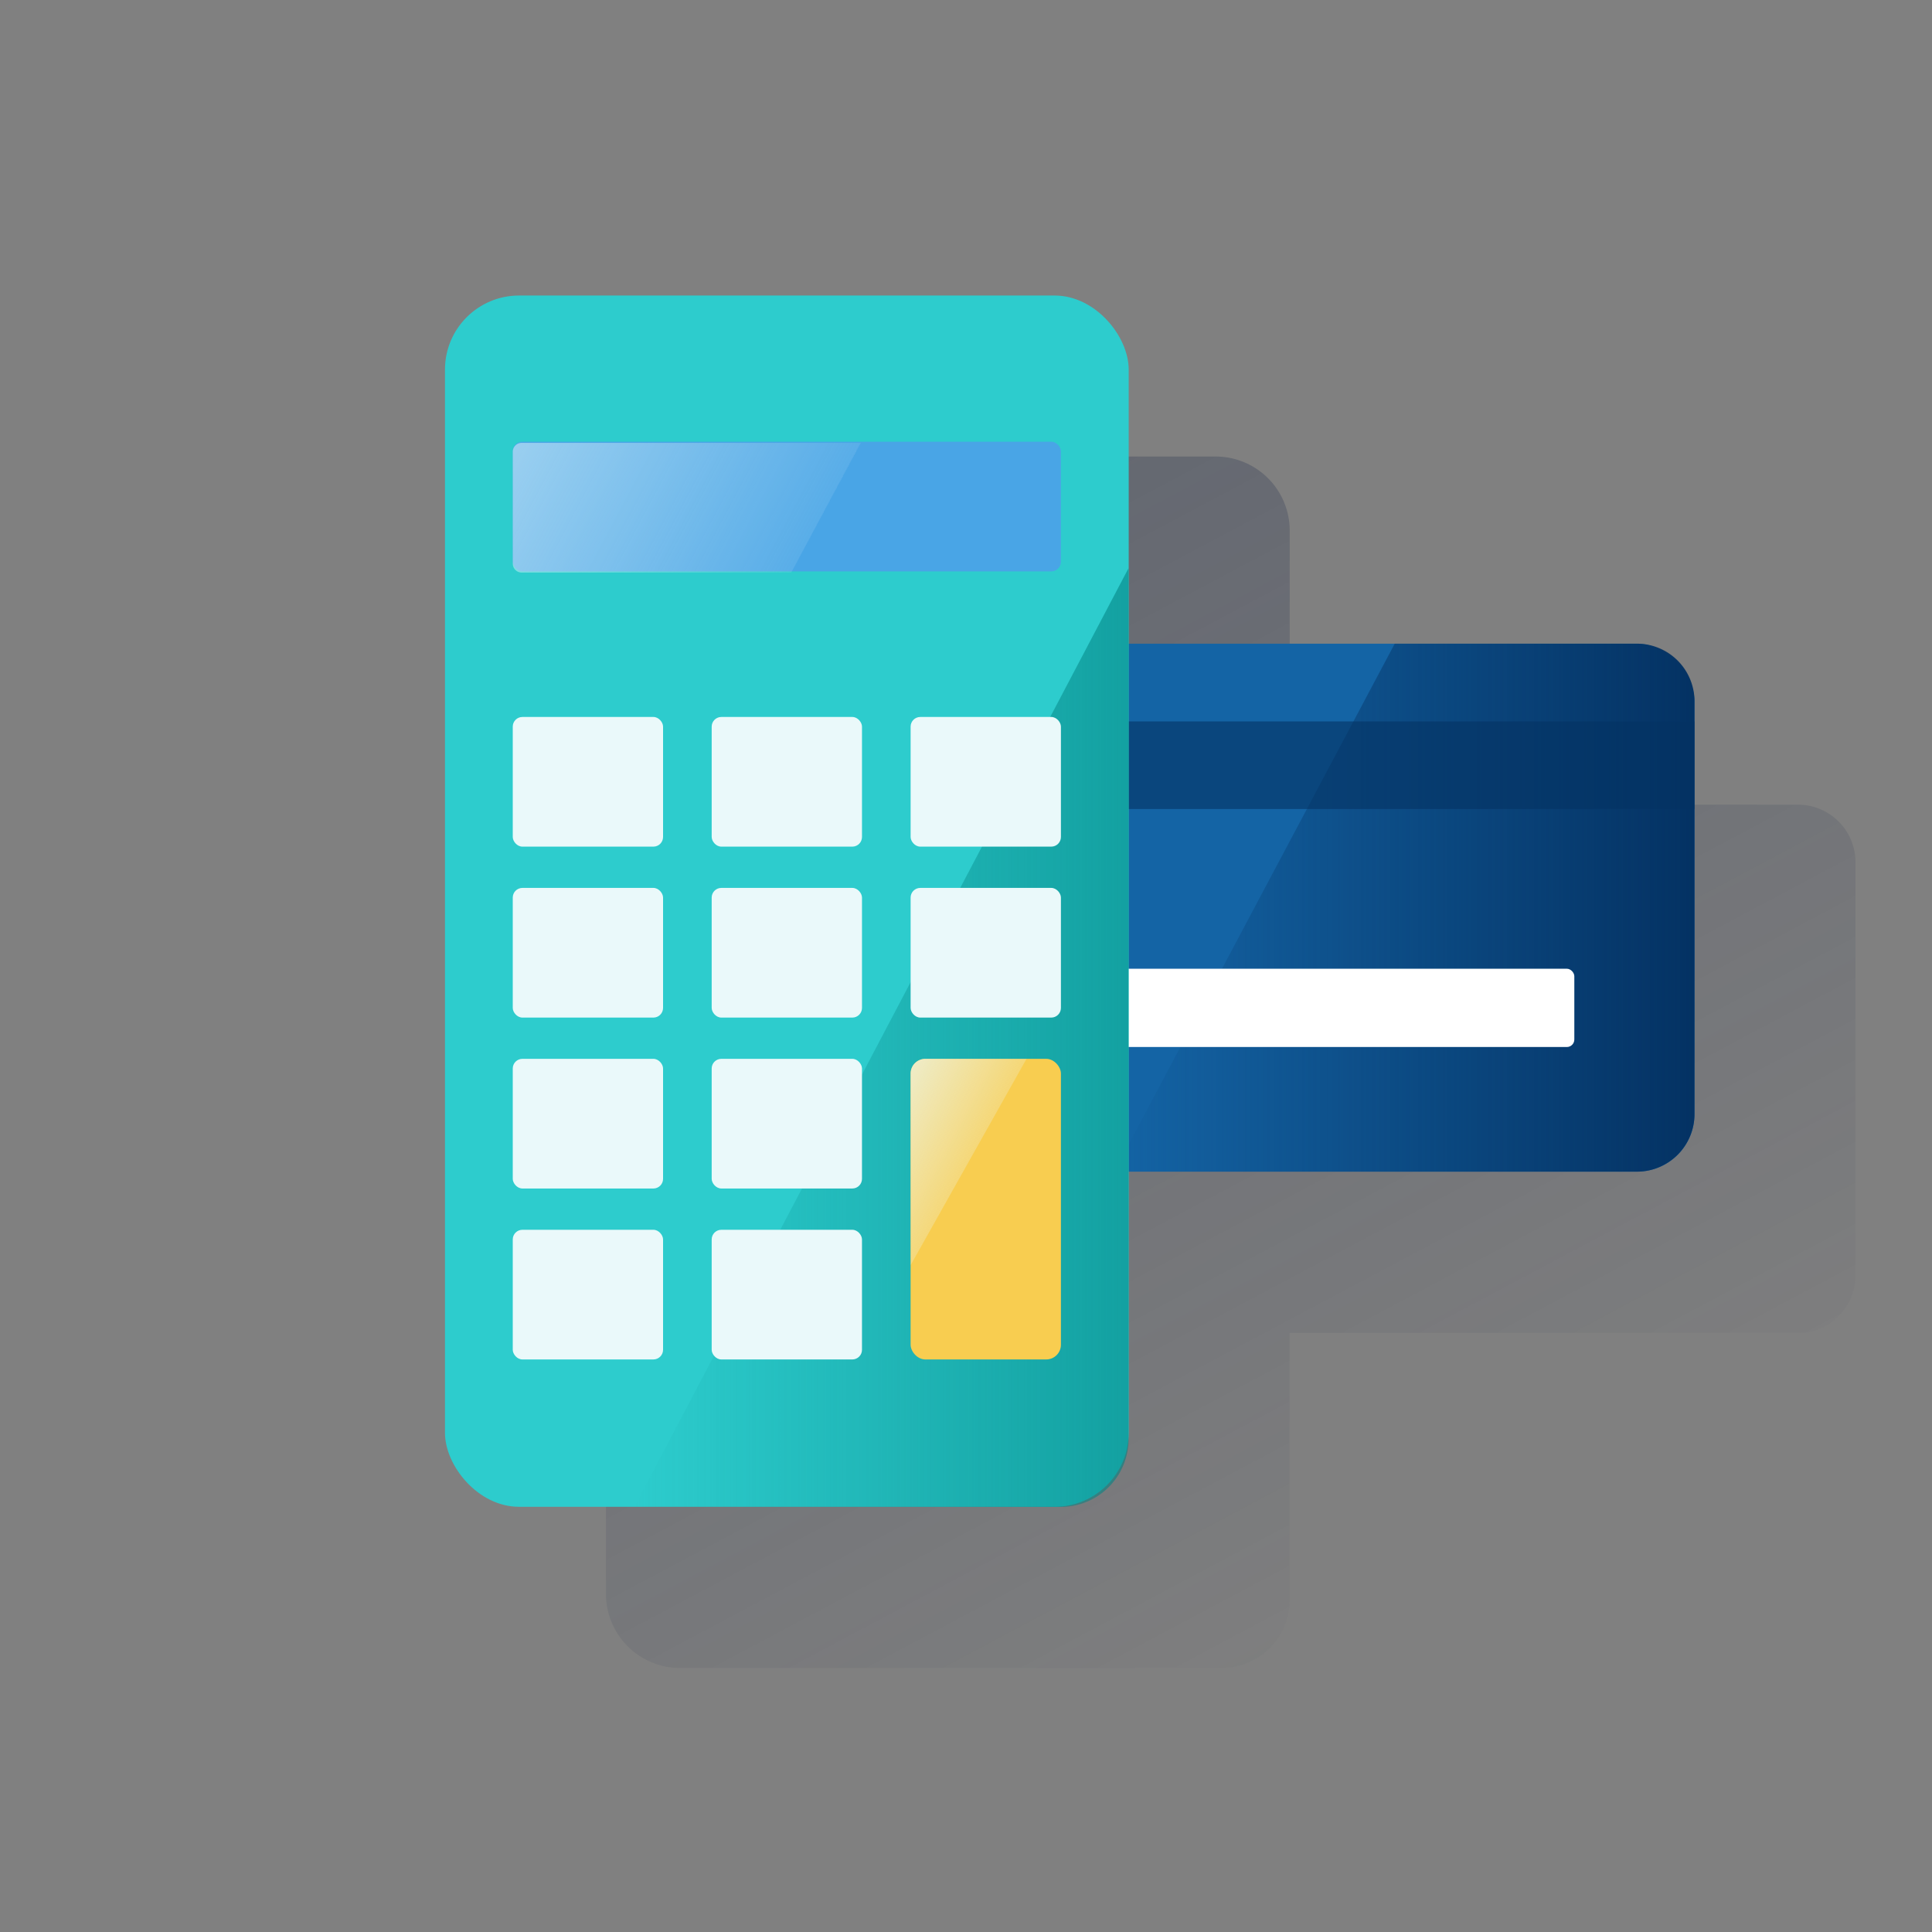 <svg xmlns="http://www.w3.org/2000/svg" xmlns:xlink="http://www.w3.org/1999/xlink" viewBox="0 0 600 600"><rect x="0" y="0" width="600" height="600" fill="#808080" stroke="none"/><defs><style>.cls-1{isolation:isolate;}.cls-2{fill:url(#Degradado_sin_nombre_23);}.cls-3{fill:#1464a5;}.cls-4{fill:url(#Degradado_sin_nombre_45);}.cls-5{fill:#043263;opacity:0.6;mix-blend-mode:multiply;}.cls-6{fill:#fff;}.cls-7{fill:#2dcccd;}.cls-8{fill:url(#Degradado_sin_nombre_5);}.cls-9{fill:#49a5e6;}.cls-10{opacity:0.5;}.cls-11{fill:url(#linear-gradient);}.cls-12{fill:#eaf9fa;}.cls-13{fill:#f8cd50;}.cls-14{fill:url(#linear-gradient-2);}</style><linearGradient id="Degradado_sin_nombre_23" x1="115.38" y1="-119.84" x2="451.87" y2="513.01" gradientUnits="userSpaceOnUse"><stop offset="0" stop-color="#192647"/><stop offset="0" stop-color="#192647" stop-opacity="0.5"/><stop offset="1" stop-color="#192647" stop-opacity="0"/></linearGradient><linearGradient id="Degradado_sin_nombre_45" x1="526.24" y1="281.88" x2="345.97" y2="281.88" gradientUnits="userSpaceOnUse"><stop offset="0" stop-color="#043263"/><stop offset="1" stop-color="#043263" stop-opacity="0"/></linearGradient><linearGradient id="Degradado_sin_nombre_5" x1="350.53" y1="322.2" x2="196.95" y2="322.2" gradientUnits="userSpaceOnUse"><stop offset="0" stop-color="#028484" stop-opacity="0.6"/><stop offset="1" stop-color="#028484" stop-opacity="0"/></linearGradient><linearGradient id="linear-gradient" x1="163.88" y1="130.88" x2="247.23" y2="175.2" gradientUnits="userSpaceOnUse"><stop offset="0" stop-color="#eaf9fa"/><stop offset="1" stop-color="#eaf9fa" stop-opacity="0.2"/><stop offset="1" stop-color="#eaf9fa" stop-opacity="0.5"/></linearGradient><linearGradient id="linear-gradient-2" x1="257.43" y1="337.82" x2="303.26" y2="362.19" xlink:href="#linear-gradient"/></defs><title>_</title><g class="cls-1"><g id="Contenido"><path class="cls-2" d="M558.36,249.9H400.53V164.78a23,23,0,0,0-23-23H211.19a23,23,0,0,0-23,23V495a23,23,0,0,0,23,23H379.48a21.05,21.05,0,0,0,21-21.05v-83H558.36a17.87,17.87,0,0,0,13.8-6.51A17.77,17.77,0,0,0,576.24,396V267.78h0A17.88,17.88,0,0,0,558.36,249.9Z"/><rect class="cls-3" x="254.82" y="199.9" width="271.42" height="163.97" rx="17.88"/><path class="cls-4" d="M508.36,363.87A17.89,17.89,0,0,0,526.24,346V217.78a17.88,17.88,0,0,0-17.88-17.88H433.15L346,363.87Z"/><rect class="cls-5" x="254.82" y="224.04" width="271.42" height="27.21"/><rect class="cls-6" x="294.46" y="300.85" width="194.46" height="24.31" rx="2.33"/><rect class="cls-7" x="138.19" y="91.78" width="212.34" height="376.17" rx="23"/><path class="cls-8" d="M197,468H329.48a21.05,21.05,0,0,0,21-21.05V176.45Z"/><rect class="cls-9" x="159.24" y="137.18" width="170.24" height="40.27" rx="3"/><g class="cls-10"><path class="cls-11" d="M162,137.54a2.75,2.75,0,0,0-2.75,2.75v34.78a2.75,2.75,0,0,0,2.75,2.74h83.73l21.53-40.27Z"/></g><rect class="cls-12" x="159.24" y="222.66" width="46.68" height="40.27" rx="3"/><rect class="cls-12" x="221.02" y="222.66" width="46.68" height="40.27" rx="3"/><rect class="cls-12" x="282.8" y="222.66" width="46.68" height="40.27" rx="3"/><rect class="cls-12" x="159.24" y="275.75" width="46.68" height="40.27" rx="3"/><rect class="cls-12" x="221.02" y="275.75" width="46.68" height="40.27" rx="3"/><rect class="cls-12" x="282.8" y="275.75" width="46.68" height="40.27" rx="3"/><rect class="cls-12" x="159.24" y="328.83" width="46.68" height="40.27" rx="3"/><rect class="cls-12" x="221.02" y="328.83" width="46.68" height="40.27" rx="3"/><rect class="cls-12" x="159.24" y="381.92" width="46.68" height="40.27" rx="3"/><rect class="cls-12" x="221.02" y="381.92" width="46.68" height="40.27" rx="3"/><rect class="cls-13" x="282.8" y="328.83" width="46.68" height="93.36" rx="4.57"/><path class="cls-14" d="M287.37,328.83a4.58,4.58,0,0,0-4.57,4.57v59.51l36-64.08Z"/></g></g></svg>